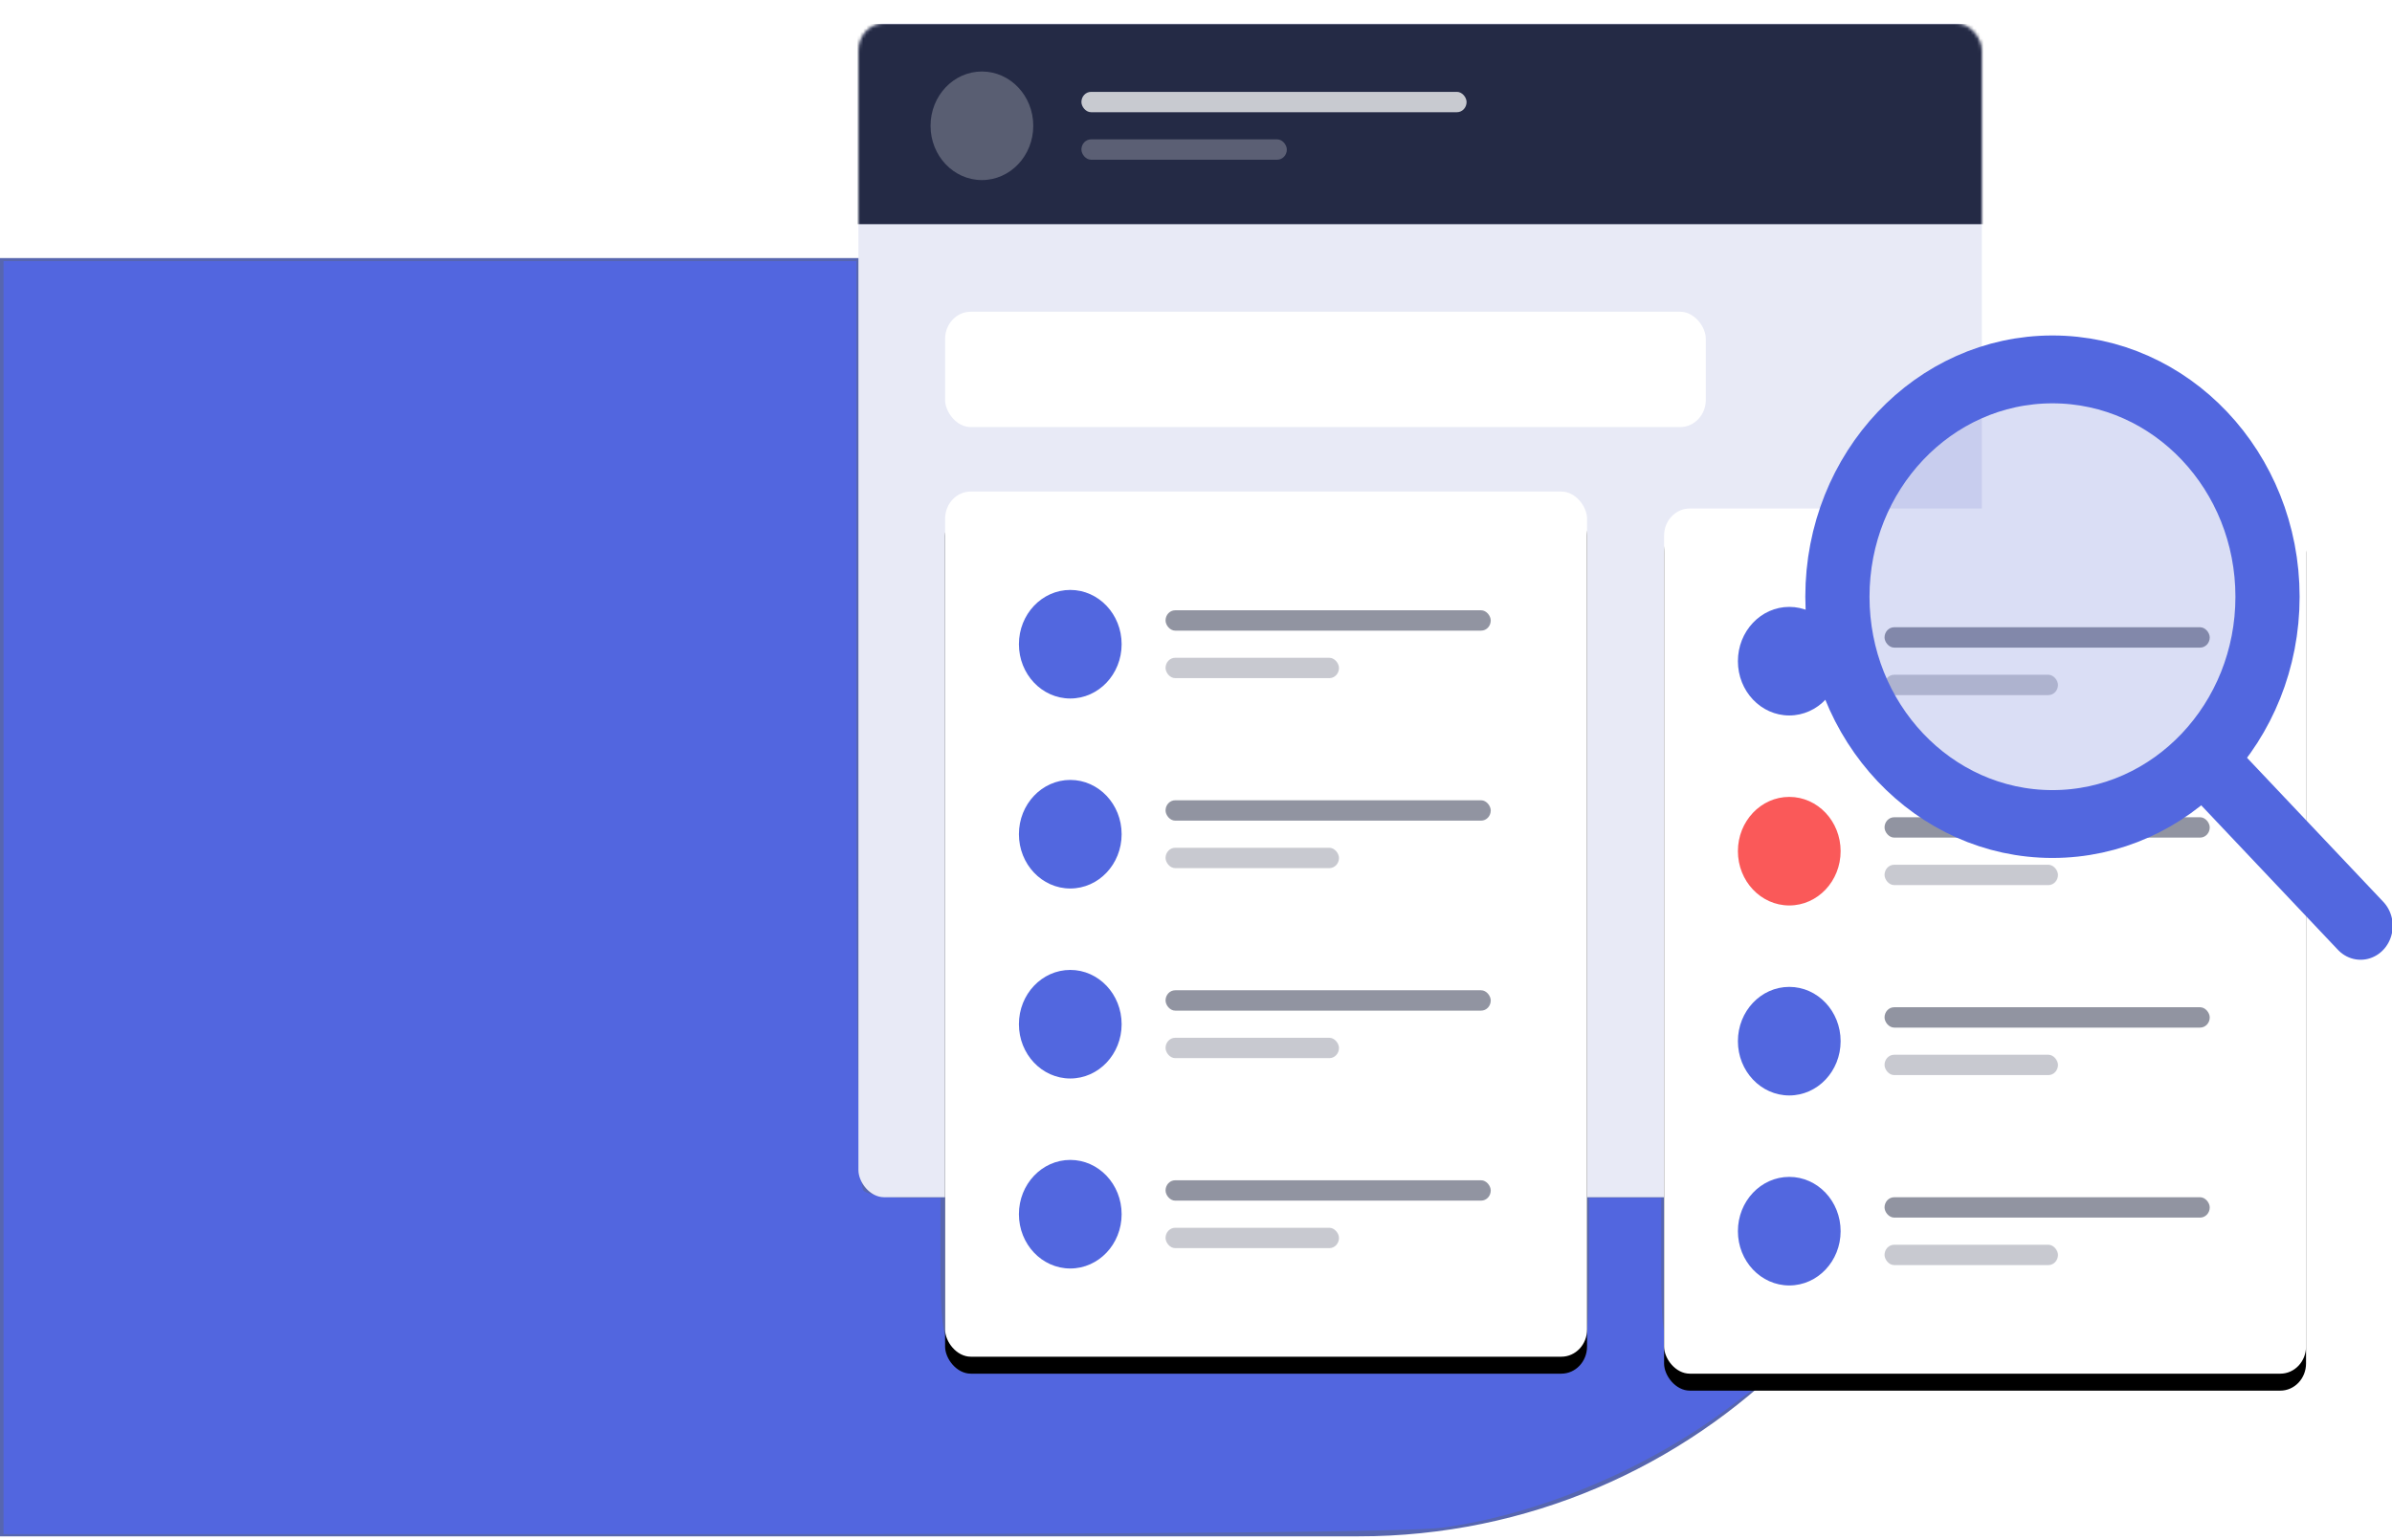<?xml version="1.0" encoding="UTF-8" standalone="no"?>
<svg
   xmlns:dc="http://purl.org/dc/elements/1.1/"
   xmlns:cc="http://creativecommons.org/ns#"
   xmlns:rdf="http://www.w3.org/1999/02/22-rdf-syntax-ns#"
   xmlns:svg="http://www.w3.org/2000/svg"
   xmlns="http://www.w3.org/2000/svg"
   xmlns:xlink="http://www.w3.org/1999/xlink"
   xmlns:sodipodi="http://sodipodi.sourceforge.net/DTD/sodipodi-0.dtd"
   xmlns:inkscape="http://www.inkscape.org/namespaces/inkscape"
   width="702"
   height="452"
   version="1.1"
   id="svg5403"
   sodipodi:docname="illustration-features-tab-2-bg.svg"
   inkscape:version="0.92.3 (2405546, 2018-03-11)">
  <sodipodi:namedview
     pagecolor="#ffffff"
     bordercolor="#666666"
     borderopacity="1"
     objecttolerance="10"
     gridtolerance="10"
     guidetolerance="10"
     inkscape:pageopacity="0"
     inkscape:pageshadow="2"
     inkscape:window-width="980"
     inkscape:window-height="991"
     id="namedview5405"
     showgrid="false"
     inkscape:zoom="0.56730769"
     inkscape:cx="177.30508"
     inkscape:cy="208.9332"
     inkscape:window-x="-8"
     inkscape:window-y="0"
     inkscape:window-maximized="0"
     inkscape:current-layer="layer6" />
  <defs
     id="defs5296">
    <rect
       id="a"
       width="350"
       height="346"
       rx="8"
       x="0"
       y="0" />
    <rect
       id="d"
       width="200"
       height="255"
       rx="8"
       x="0"
       y="0" />
    <filter
       id="c"
       width="1.175"
       height="1.137"
       x="-0.088"
       y="-0.049"
       filterUnits="objectBoundingBox">
      <feOffset
         dy="5"
         in="SourceAlpha"
         result="shadowOffsetOuter1"
         id="feOffset5268" />
      <feGaussianBlur
         in="shadowOffsetOuter1"
         result="shadowBlurOuter1"
         stdDeviation="5"
         id="feGaussianBlur5270" />
      <feColorMatrix
         in="shadowBlurOuter1"
         values="0 0 0 0 0.285 0 0 0 0 0.364 0 0 0 0 0.811 0 0 0 0.083 0"
         id="feColorMatrix5272" />
    </filter>
    <filter
       id="e"
       width="1.395"
       height="1.31"
       x="-0.198"
       y="-0.135"
       filterUnits="objectBoundingBox">
      <feOffset
         dy="5"
         in="SourceAlpha"
         result="shadowOffsetOuter1"
         id="feOffset5275" />
      <feGaussianBlur
         in="shadowOffsetOuter1"
         result="shadowBlurOuter1"
         stdDeviation="5"
         id="feGaussianBlur5277" />
      <feColorMatrix
         in="shadowBlurOuter1"
         result="shadowMatrixOuter1"
         values="0 0 0 0 0.285 0 0 0 0 0.364 0 0 0 0 0.811 0 0 0 0.083 0"
         id="feColorMatrix5279" />
      <feMerge
         id="feMerge5285">
        <feMergeNode
           in="shadowMatrixOuter1"
           id="feMergeNode5281" />
        <feMergeNode
           in="SourceGraphic"
           id="feMergeNode5283" />
      </feMerge>
    </filter>
    <rect
       id="g"
       width="200"
       height="255"
       rx="8"
       x="0"
       y="0" />
    <filter
       id="f"
       width="1.175"
       height="1.137"
       x="-0.088"
       y="-0.049"
       filterUnits="objectBoundingBox">
      <feOffset
         dy="5"
         in="SourceAlpha"
         result="shadowOffsetOuter1"
         id="feOffset5289" />
      <feGaussianBlur
         in="shadowOffsetOuter1"
         result="shadowBlurOuter1"
         stdDeviation="5"
         id="feGaussianBlur5291" />
      <feColorMatrix
         in="shadowBlurOuter1"
         values="0 0 0 0 0.285 0 0 0 0 0.364 0 0 0 0 0.811 0 0 0 0.083 0"
         id="feColorMatrix5293" />
    </filter>
  </defs>
  <style
     id="style5420"
     type="text/css">
	.st0{fill:#5766AF;stroke:#FFFFFF;stroke-miterlimit:10;}
</style>
  <g
     inkscape:groupmode="layer"
     id="layer6"
     inkscape:label="Layer 2"
     transform="translate(0,36)">
    <path
       id="path5506"
       d="M 398.656,415.436 H -0.649 V 39.344 H 579.175 V 234.076 c 0,100.124 -80.859,181.36 -180.519,181.36 z"
       class="st0"
       inkscape:connector-curvature="0"
       style="fill:#5766af;stroke:#ffffff;stroke-width:0.834;stroke-miterlimit:10" />
    <path
       style="fill:#5266df;fill-opacity:1;stroke-width:1.763"
       d="M 1.034,263.514 V 76.667 H 126.186 251.339 V 212.043 c 0,102.942 0.507,135.883 2.115,137.492 1.163,1.163 6.716,2.115 12.339,2.115 h 10.224 v 19.879 c 0,15.139 0.654,20.813 2.744,23.797 l 2.744,3.918 h 89.672 c 79.17,0 89.997,-0.324 92.442,-2.77 2.209,-2.209 2.77,-7.032 2.77,-23.797 v -21.027 h 10.576 10.576 v 20.44 c 0,17.739 0.474,21.106 3.591,25.483 3.305,4.642 4.602,5.085 16.28,5.56 l 12.689,0.517 -12.314,9.262 c -24.343,18.309 -55.824,31.575 -84.345,35.542 -9.193,1.279 -81.102,1.908 -218.063,1.908 H 1.034 Z"
       id="path4262"
       inkscape:connector-curvature="0"
       transform="translate(0,-36)" />
  </g>
  <g
     inkscape:groupmode="layer"
     id="layer5"
     inkscape:label="Layer 1"
     transform="translate(0,36)">
    <g
       id="g5401"
       transform="matrix(0.942,0,0,0.996,251.93,-29.15)"
       style="fill:none;fill-rule:evenodd">
      <mask
         id="b"
         fill="#fff">
        <use
           xlink:href="#a"
           id="use5298"
           x="0"
           y="0"
           width="100%"
           height="100%" />
      </mask>
      <use
         xlink:href="#a"
         id="use5301"
         style="fill:#e8eaf6;fill-rule:nonzero"
         x="0"
         y="0"
         width="100%"
         height="100%" />
      <g
         mask="url(#b)"
         id="g5315">
        <path
           d="m -3.53,0.197 h 547 v 59 h -547 z"
           id="path5303"
           inkscape:connector-curvature="0"
           style="fill:#242a45" />
        <g
           transform="translate(22.47,14.197)"
           id="g5313"
           style="fill:#ffffff">
          <circle
             cx="16"
             cy="16"
             r="16"
             id="circle5305"
             style="opacity:0.245" />
          <g
             transform="translate(47,6)"
             id="g5311">
            <rect
               width="120"
               height="6"
               rx="3"
               id="rect5307"
               x="0"
               y="0"
               style="opacity:0.75" />
            <rect
               width="64"
               height="6"
               y="14"
               rx="3"
               id="rect5309"
               x="0"
               style="opacity:0.25" />
          </g>
        </g>
      </g>
      <g
         transform="translate(27,138)"
         id="g5353">
        <use
           xlink:href="#d"
           id="use5317"
           style="fill:#000000;filter:url(#c)"
           x="0"
           y="0"
           width="100%"
           height="100%" />
        <use
           xlink:href="#d"
           id="use5319"
           style="fill:#ffffff"
           x="0"
           y="0"
           width="100%"
           height="100%" />
        <g
           transform="translate(23,29)"
           id="g5351">
          <rect
             width="101.317"
             height="6"
             x="45.683"
             y="6"
             rx="3"
             id="rect5321"
             style="opacity:0.5;fill:#242a45" />
          <circle
             cx="16"
             cy="16"
             r="16"
             id="circle5323"
             style="fill:#5267df" />
          <rect
             width="54.036"
             height="6"
             x="45.683"
             y="20"
             rx="3"
             id="rect5325"
             style="opacity:0.25;fill:#242a45" />
          <g
             transform="translate(0,56)"
             id="g5333">
            <circle
               cx="16"
               cy="16"
               r="16"
               id="circle5327"
               style="fill:#5267df" />
            <rect
               width="101.317"
               height="6"
               x="45.683"
               y="6"
               rx="3"
               id="rect5329"
               style="opacity:0.5;fill:#242a45" />
            <rect
               width="54.036"
               height="6"
               x="45.683"
               y="20"
               rx="3"
               id="rect5331"
               style="opacity:0.25;fill:#242a45" />
          </g>
          <g
             transform="translate(0,112)"
             id="g5341">
            <circle
               cx="16"
               cy="16"
               r="16"
               id="circle5335"
               style="fill:#5267df" />
            <rect
               width="101.317"
               height="6"
               x="45.683"
               y="6"
               rx="3"
               id="rect5337"
               style="opacity:0.5;fill:#242a45" />
            <rect
               width="54.036"
               height="6"
               x="45.683"
               y="20"
               rx="3"
               id="rect5339"
               style="opacity:0.25;fill:#242a45" />
          </g>
          <g
             transform="translate(0,168)"
             id="g5349">
            <circle
               cx="16"
               cy="16"
               r="16"
               id="circle5343"
               style="fill:#5267df" />
            <rect
               width="101.317"
               height="6"
               x="45.683"
               y="6"
               rx="3"
               id="rect5345"
               style="opacity:0.5;fill:#242a45" />
            <rect
               width="54.036"
               height="6"
               x="45.683"
               y="20"
               rx="3"
               id="rect5347"
               style="opacity:0.25;fill:#242a45" />
          </g>
        </g>
      </g>
      <g
         transform="translate(251,138)"
         id="g5391"
         style="filter:url(#e)">
        <use
           xlink:href="#g"
           id="use5355"
           style="fill:#000000;filter:url(#f)"
           x="0"
           y="0"
           width="100%"
           height="100%" />
        <use
           xlink:href="#g"
           id="use5357"
           style="fill:#ffffff"
           x="0"
           y="0"
           width="100%"
           height="100%" />
        <g
           transform="translate(23,29)"
           id="g5389">
          <rect
             width="101.317"
             height="6"
             x="45.683"
             y="6"
             rx="3"
             id="rect5359"
             style="opacity:0.5;fill:#242a45" />
          <circle
             cx="16"
             cy="16"
             r="16"
             id="circle5361"
             style="fill:#5267df" />
          <rect
             width="54.036"
             height="6"
             x="45.683"
             y="20"
             rx="3"
             id="rect5363"
             style="opacity:0.25;fill:#242a45" />
          <g
             transform="translate(0,56)"
             id="g5371">
            <circle
               cx="16"
               cy="16"
               r="16"
               id="circle5365"
               style="fill:#fa5959" />
            <rect
               width="101.317"
               height="6"
               x="45.683"
               y="6"
               rx="3"
               id="rect5367"
               style="opacity:0.5;fill:#242a45" />
            <rect
               width="54.036"
               height="6"
               x="45.683"
               y="20"
               rx="3"
               id="rect5369"
               style="opacity:0.25;fill:#242a45" />
          </g>
          <g
             transform="translate(0,112)"
             id="g5379">
            <circle
               cx="16"
               cy="16"
               r="16"
               id="circle5373"
               style="fill:#5267df" />
            <rect
               width="101.317"
               height="6"
               x="45.683"
               y="6"
               rx="3"
               id="rect5375"
               style="opacity:0.5;fill:#242a45" />
            <rect
               width="54.036"
               height="6"
               x="45.683"
               y="20"
               rx="3"
               id="rect5377"
               style="opacity:0.25;fill:#242a45" />
          </g>
          <g
             transform="translate(0,168)"
             id="g5387">
            <circle
               cx="16"
               cy="16"
               r="16"
               id="circle5381"
               style="fill:#5267df" />
            <rect
               width="101.317"
               height="6"
               x="45.683"
               y="6"
               rx="3"
               id="rect5383"
               style="opacity:0.5;fill:#242a45" />
            <rect
               width="54.036"
               height="6"
               x="45.683"
               y="20"
               rx="3"
               id="rect5385"
               style="opacity:0.25;fill:#242a45" />
          </g>
        </g>
      </g>
      <rect
         width="237"
         height="34"
         x="27"
         y="85"
         rx="8"
         id="rect5393"
         style="fill:#ffffff" />
      <g
         transform="translate(305,102)"
         id="g5399"
         style="stroke:#5267df;stroke-width:20">
        <circle
           cx="67"
           cy="67"
           r="67"
           id="circle5395"
           style="fill:#495dcf;fill-opacity:0.2" />
        <path
           d="m 114,115 49,49"
           id="path5397"
           inkscape:connector-curvature="0"
           style="stroke-linecap:round;stroke-linejoin:round" />
      </g>
    </g>
  </g>
  <style
     id="style5504"
     type="text/css">
	.st0{fill:#5766AF;stroke:#FFFFFF;stroke-miterlimit:10;}
</style>
</svg>
